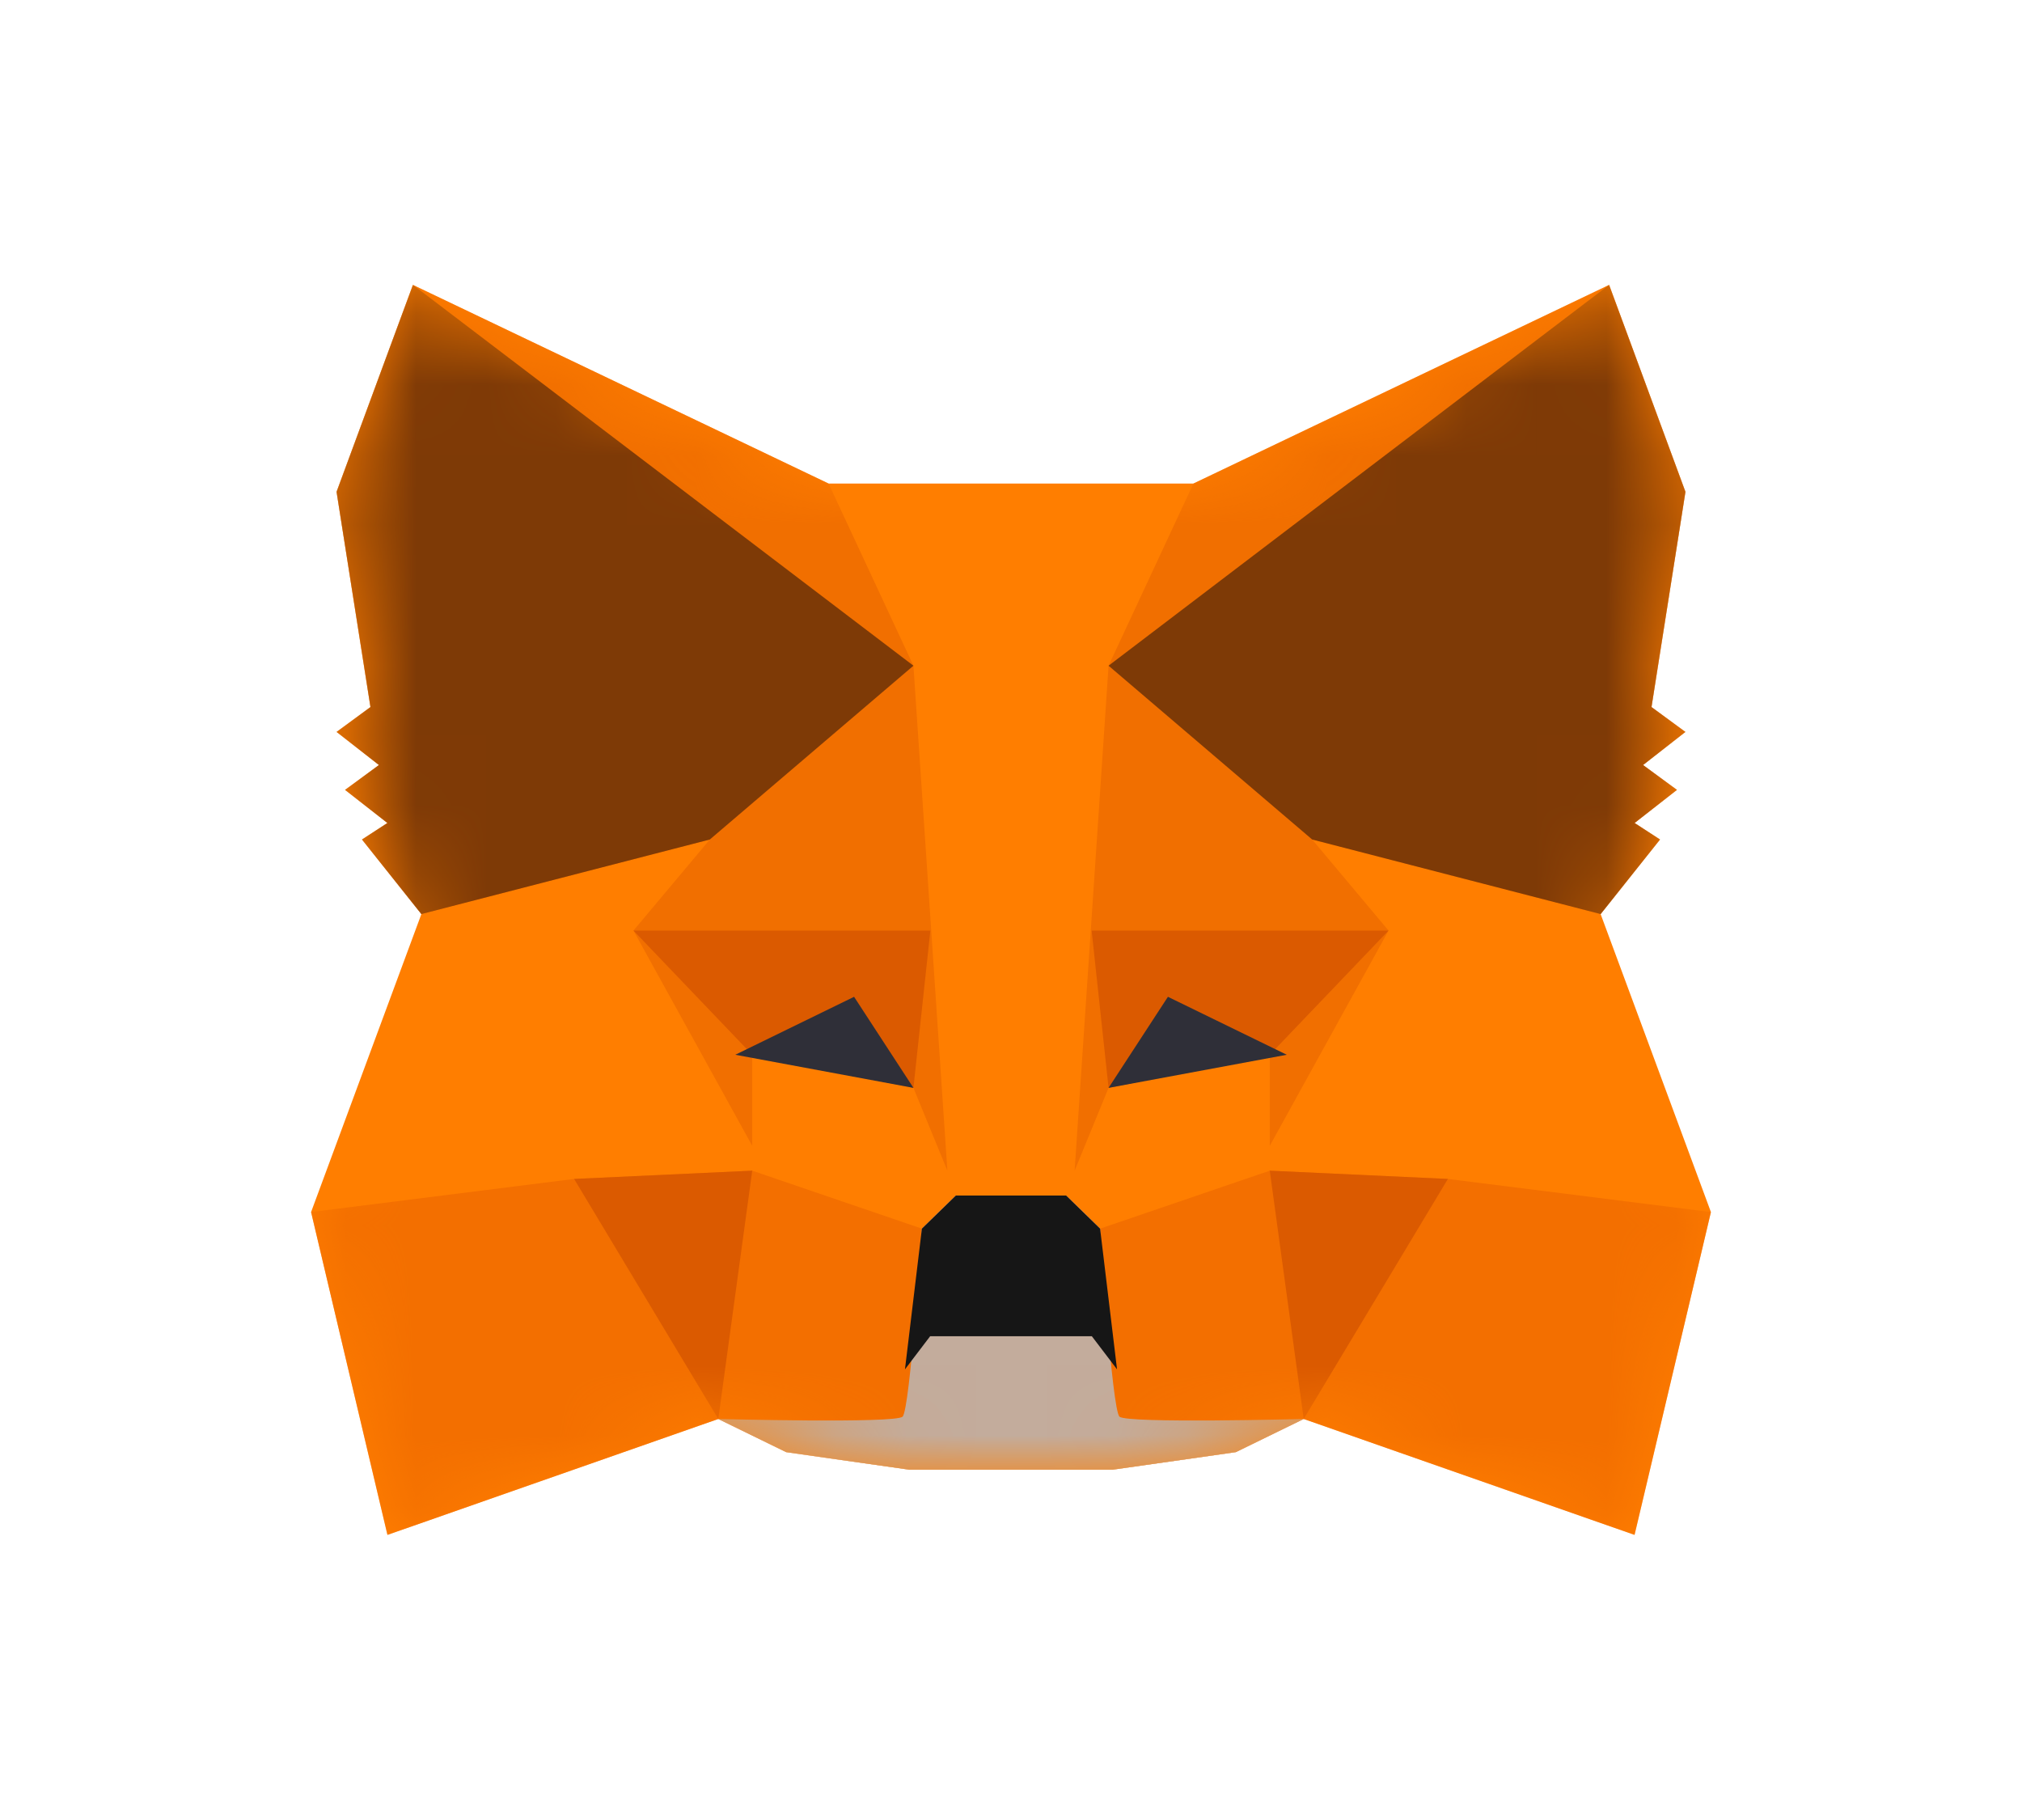 <svg width="20" height="18" viewBox="-4 -4 28 26" fill="none" xmlns="http://www.w3.org/2000/svg">
    <path fill-rule="evenodd" clip-rule="evenodd" d="M9.939 2.908H12.606L18.546 0.07L19.636 3.026L19.151 6.101L19.636 6.456L19.03 6.929L19.515 7.284L18.909 7.757L19.273 7.993L18.424 9.058L20 13.315L18.909 17.927L14.182 16.271L13.212 16.745L11.45 16.996H9.939H8.549L6.788 16.745L5.818 16.271L1.091 17.927L0 13.315L1.576 9.058L0.727 7.993L1.091 7.757L0.485 7.284L0.97 6.929L0.364 6.456L0.848 6.101L0.364 3.026L1.455 0.07L7.394 2.908H9.939Z" fill="#FF7E00"/>
    <mask id="mask0" mask-type="alpha" maskUnits="userSpaceOnUse" x="0" y="0" width="20" height="18">
        <path fill-rule="evenodd" clip-rule="evenodd" d="M9.939 2.908H12.606L18.546 0.07L19.636 3.026L19.151 6.101L19.636 6.456L19.03 6.929L19.515 7.284L18.909 7.757L19.273 7.993L18.424 9.058L20 13.315L18.909 17.927L14.182 16.271L13.212 16.745L11.45 16.996H9.939H8.549L6.788 16.745L5.818 16.271L1.091 17.927L0 13.315L1.576 9.058L0.727 7.993L1.091 7.757L0.485 7.284L0.97 6.929L0.364 6.456L0.848 6.101L0.364 3.026L1.455 0.07L7.394 2.908H9.939Z" fill="#FF7E00"/>
    </mask>
    <g mask="url(#mask0)">
        <path fill-rule="evenodd" clip-rule="evenodd" d="M9.697 13.079H10.788L11.273 13.552L14.182 16.271L13.212 16.745L11.451 16.996H9.697H8.55L6.788 16.745L5.818 16.271L8.727 13.552L9.212 13.079H9.697Z" fill="#DBC0B1"/>
        <path fill-rule="evenodd" clip-rule="evenodd" d="M10.303 16.996H8.549L6.788 16.744L5.818 16.271L1.091 17.927L0 13.315L3.758 12.842L6.303 12.724L8.727 13.552L9.212 13.079H10.303V16.996Z" fill="#F36F00"/>
        <path fill-rule="evenodd" clip-rule="evenodd" d="M9.697 16.996H11.45L13.212 16.744L14.182 16.271L18.909 17.927L20 13.315L16.242 12.842L13.697 12.724L11.273 13.552L10.788 13.079H9.697V16.996Z" fill="#F36F00"/>
        <path fill-rule="evenodd" clip-rule="evenodd" d="M9.697 13.079H10.788L11.273 13.552C11.273 13.552 11.442 16.137 11.55 16.238C11.657 16.338 14.182 16.271 14.182 16.271L13.212 16.745L11.451 16.996H9.697H8.55L6.788 16.745L5.818 16.271C5.818 16.271 8.344 16.338 8.451 16.238C8.558 16.137 8.727 13.552 8.727 13.552L9.212 13.079H9.697Z" fill="#C3AC9C"/>
        <path fill-rule="evenodd" clip-rule="evenodd" d="M9.697 15.089H8.845L8.485 15.562L8.727 13.552L9.212 13.079H9.697H10.788L11.273 13.552L11.515 15.562L11.155 15.089H9.697Z" fill="#161616"/>
        <path fill-rule="evenodd" clip-rule="evenodd" d="M14.303 7.993L18.424 9.058L19.273 7.993L18.909 7.757L19.515 7.284L19.03 6.929L19.636 6.456L19.151 6.101L19.636 3.026L18.545 0.07L12.606 2.908L11.394 5.51L10.909 12.724L11.394 11.541L13.697 11.068V12.369L15.394 9.294L14.303 7.993Z" fill="#F16F00"/>
        <path fill-rule="evenodd" clip-rule="evenodd" d="M5.697 7.993L1.576 9.058L0.727 7.993L1.091 7.757L0.485 7.284L0.97 6.929L0.364 6.456L0.849 6.101L0.364 3.026L1.455 0.07L7.394 2.908L8.606 5.51L9.091 12.724L8.606 11.541L6.303 11.068V12.369L4.606 9.294L5.697 7.993Z" fill="#F16F00"/>
        <path fill-rule="evenodd" clip-rule="evenodd" d="M8.848 9.294L8.606 11.541L6.303 11.068L4.606 9.294H8.848Z" fill="#DB5A00"/>
        <path fill-rule="evenodd" clip-rule="evenodd" d="M11.152 9.294L11.394 11.541L13.697 11.068L15.394 9.294H11.152Z" fill="#DB5A00"/>
        <path fill-rule="evenodd" clip-rule="evenodd" d="M12.242 10.24L11.394 11.541L13.94 11.068L12.242 10.24Z" fill="#2F2F38"/>
        <path fill-rule="evenodd" clip-rule="evenodd" d="M18.424 9.058L19.273 7.993L18.909 7.757L19.515 7.284L19.03 6.929L19.636 6.456L19.151 6.101L19.636 3.026L18.545 0.07L11.394 5.51L14.303 7.993L18.424 9.058Z" fill="#7E3A06"/>
        <path fill-rule="evenodd" clip-rule="evenodd" d="M14.182 16.271L16.242 12.842L13.697 12.724L14.182 16.271Z" fill="#DB5A00"/>
        <path fill-rule="evenodd" clip-rule="evenodd" d="M5.818 16.271L3.758 12.842L6.303 12.724L5.818 16.271Z" fill="#DB5A00"/>
        <path fill-rule="evenodd" clip-rule="evenodd" d="M7.758 10.24L8.606 11.541L6.061 11.068L7.758 10.24Z" fill="#2F2F38"/>
        <path fill-rule="evenodd" clip-rule="evenodd" d="M1.576 9.058L0.727 7.993L1.091 7.757L0.485 7.284L0.97 6.929L0.364 6.456L0.849 6.101L0.364 3.026L1.455 0.07L8.606 5.51L5.697 7.993L1.576 9.058Z" fill="#7E3A06"/>
    </g>
</svg>
